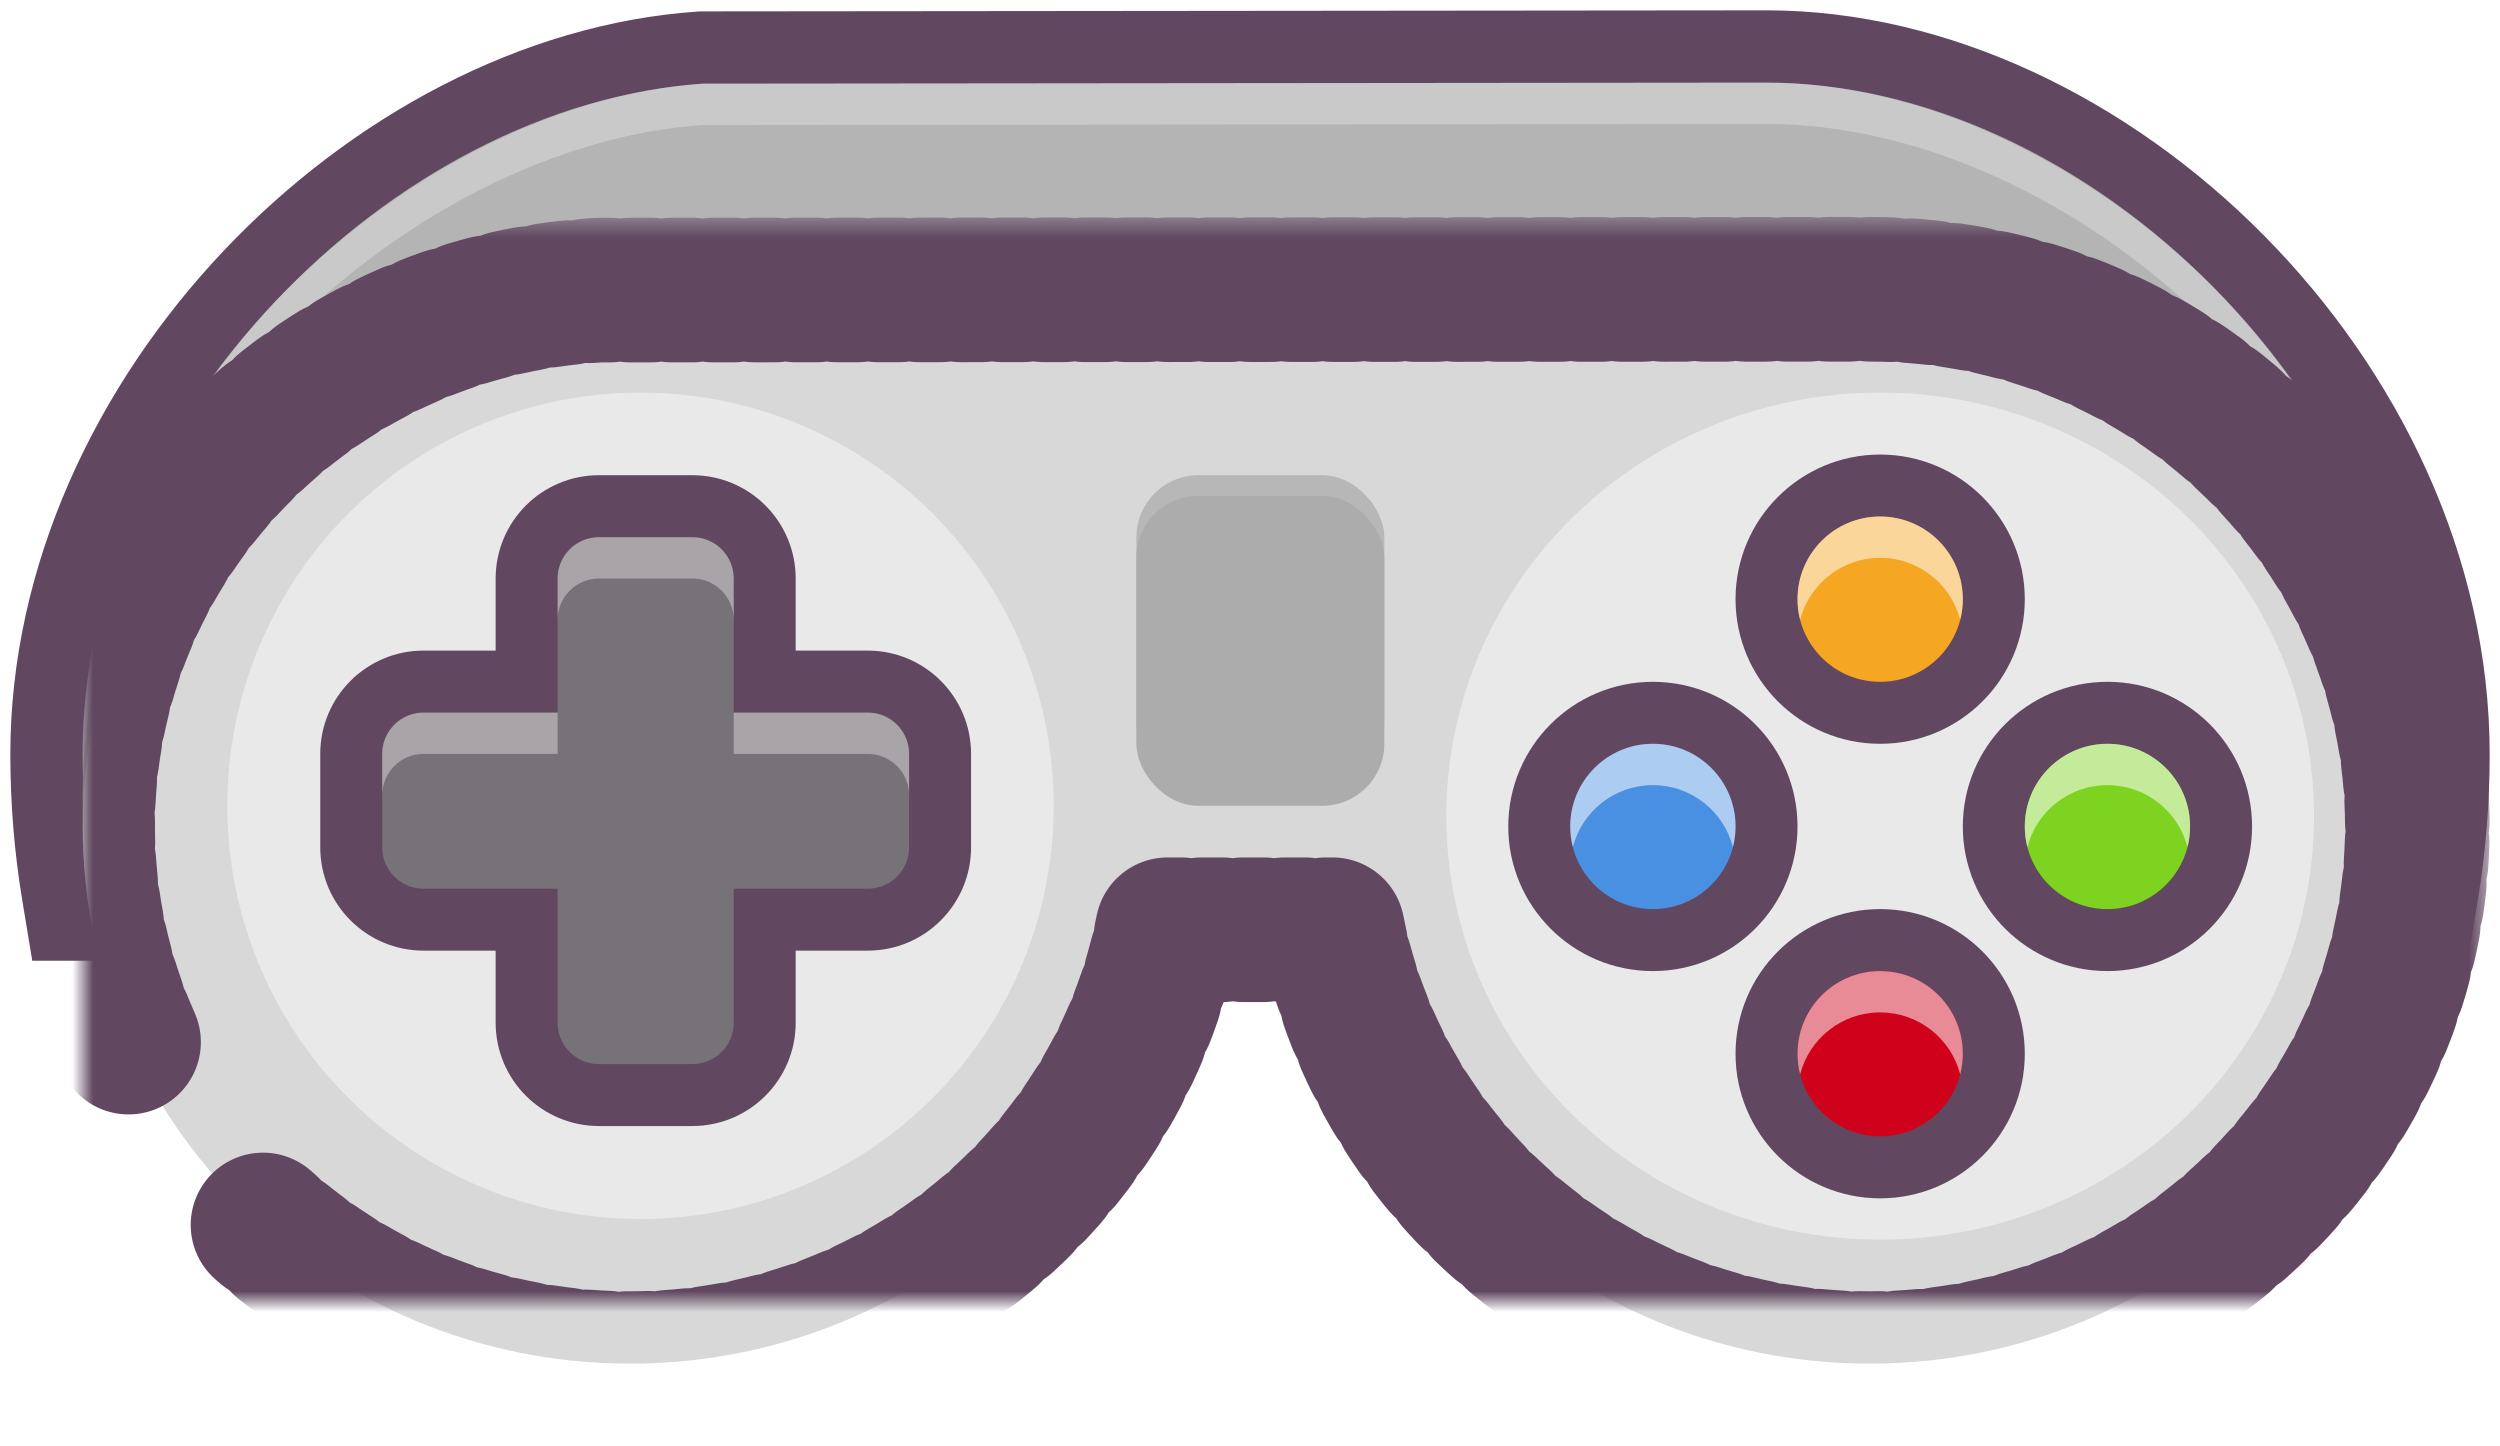 <?xml version="1.0" encoding="UTF-8"?>
<svg width="121px" height="70px" viewBox="0 0 121 70" version="1.1" xmlns="http://www.w3.org/2000/svg" xmlns:xlink="http://www.w3.org/1999/xlink">
    <!-- Generator: Sketch 51.2 (57519) - http://www.bohemiancoding.com/sketch -->
    <title>Group</title>
    <desc>Created with Sketch.</desc>
    <defs>
        <path d="M2.222,46.438 C0.793,43.243 0,39.713 0,36 C0,22.135 11.062,10.804 25,10.041 L86,10 C86.166,10.002 86.333,10 86.5,10 C101.136,10 113,21.641 113,36 C113,50.359 101.136,62 86.5,62 C73.608,62 62.866,52.967 60.49,41 L52.51,41 C50.134,52.967 39.392,62 26.5,62 C24.527,62 22.605,61.788 20.755,61.387 C18.092,60.81 15.579,59.839 13.283,58.54 C11.647,57.615 10.121,56.523 8.73,55.288" id="path-1"></path>
        <mask id="mask-2" maskContentUnits="userSpaceOnUse" maskUnits="objectBoundingBox" x="-3.5" y="-3.5" width="120" height="59">
            <rect x="-3.5" y="6.5" width="120" height="59" fill="white"></rect>
            <use xlink:href="#path-1" fill="black"></use>
        </mask>
        <rect id="path-3" x="51" y="19" width="12" height="15" rx="3"></rect>
        <filter x="-4.2%" y="-3.3%" width="108.3%" height="106.7%" filterUnits="objectBoundingBox" id="filter-4">
            <feOffset dx="0" dy="1" in="SourceAlpha" result="shadowOffsetInner1"></feOffset>
            <feComposite in="shadowOffsetInner1" in2="SourceAlpha" operator="arithmetic" k2="-1" k3="1" result="shadowInnerInner1"></feComposite>
            <feColorMatrix values="0 0 0 0 1   0 0 0 0 1   0 0 0 0 1  0 0 0 0.352 0" type="matrix" in="shadowInnerInner1"></feColorMatrix>
        </filter>
    </defs>
    <g stroke="none" stroke-width="1" fill="none" fill-rule="evenodd">
        <g transform="translate(4, 4)">
            <path d="M58.984,40.373 L54.016,40.373 L53.954,40.75 L-0.954,40.75 L-1.196,39.286 C-1.564,37.068 -1.75,34.798 -1.75,32.5 C-1.75,15.271 13.938,-0.604 29.881,-1.695 L29.998,-1.699 L81.02,-1.75 C81.101,-1.749 81.169,-1.749 81.326,-1.75 C81.411,-1.75 81.411,-1.75 81.5,-1.75 C98.045,-1.75 114.75,14.501 114.75,32.5 C114.75,34.798 114.564,37.068 114.196,39.286 L113.954,40.75 L59.046,40.75 L58.984,40.373 Z" stroke="#614860" stroke-width="3.5" fill="#B4B4B4"></path>
            <path d="M112.47,39 L60.53,39 C60.509,38.875 60.489,38.749 60.47,38.623 L52.53,38.623 C52.511,38.749 52.491,38.875 52.47,39 L0.53,39 C0.182,36.9 0,34.726 0,32.5 C0,15.168 16.062,1.005 30,0.051 L81,0 C81.166,0.002 81.333,0 81.5,0 C96.136,0 113,14.551 113,32.5 C113,34.726 112.818,36.9 112.47,39 Z" fill="#FFFFFF" opacity="0.278"></path>
            <path d="M112.47,41 L60.53,41 C60.509,40.875 60.489,40.749 60.47,40.623 L52.53,40.623 C52.511,40.749 52.491,40.875 52.47,41 L0.53,41 C0.182,38.9 0,36.726 0,34.5 C0,17.168 16.062,3.005 30,2.051 L81,2 C81.166,2.002 81.333,2 81.5,2 C96.136,2 113,16.551 113,34.5 C113,36.726 112.818,38.9 112.47,41 Z" fill="#B4B4B4"></path>
            <path d="M25,10.041 L25,10 L86,10 L86,10.005 C86.166,10.002 86.333,10 86.5,10 C101.136,10 113,21.641 113,36 C113,50.359 101.136,62 86.5,62 C73.608,62 62.866,52.967 60.49,41 L52.51,41 C50.134,52.967 39.392,62 26.5,62 C11.864,62 0,50.359 0,36 C0,22.135 11.062,10.804 25,10.041 Z" fill="#D8D8D8"></path>
            <use stroke="#614860" mask="url(#mask-2)" stroke-width="7" stroke-linecap="round" stroke-linejoin="round" stroke-dasharray="1,1" xlink:href="#path-1"></use>
            <circle fill="#E9E9E9" cx="27" cy="35" r="20"></circle>
            <ellipse fill="#E9E9E9" cx="87" cy="35.5" rx="21" ry="20.5"></ellipse>
            <circle stroke="#614860" stroke-width="3" fill="#F5A623" cx="87" cy="25" r="5.5"></circle>
            <circle stroke="#614860" stroke-width="3" fill="#D0021B" cx="87" cy="47" r="5.5"></circle>
            <circle stroke="#614860" stroke-width="3" fill="#7ED321" cx="98" cy="36" r="5.5"></circle>
            <circle stroke="#614860" stroke-width="3" fill="#4A90E2" cx="76" cy="36" r="5.5"></circle>
            <path d="M72.126,37 C72.044,36.68 72,36.345 72,36 C72,33.791 73.791,32 76,32 C78.209,32 80,33.791 80,36 C80,36.345 79.956,36.68 79.874,37 C79.43,35.275 77.864,34 76,34 C74.136,34 72.57,35.275 72.126,37 Z M94.126,37 C94.044,36.68 94,36.345 94,36 C94,33.791 95.791,32 98,32 C100.209,32 102,33.791 102,36 C102,36.345 101.956,36.68 101.874,37 C101.43,35.275 99.864,34 98,34 C96.136,34 94.57,35.275 94.126,37 Z M83.126,48 C83.044,47.68 83,47.345 83,47 C83,44.791 84.791,43 87,43 C89.209,43 91,44.791 91,47 C91,47.345 90.956,47.68 90.874,48 C90.43,46.275 88.864,45 87,45 C85.136,45 83.57,46.275 83.126,48 Z M83.126,26 C83.044,25.68 83,25.345 83,25 C83,22.791 84.791,21 87,21 C89.209,21 91,22.791 91,25 C91,25.345 90.956,25.68 90.874,26 C90.43,24.275 88.864,23 87,23 C85.136,23 83.57,24.275 83.126,26 Z" fill="#FFFFFF" opacity="0.541"></path>
            <path d="M33.011,28.989 L38,28.989 C39.933,28.989 41.5,30.556 41.5,32.489 L41.5,37.011 C41.5,38.944 39.933,40.511 38,40.511 L33.011,40.511 L33.011,45.5 C33.011,47.433 31.444,49 29.511,49 L24.989,49 C23.056,49 21.489,47.433 21.489,45.5 L21.489,40.511 L16.5,40.511 C14.567,40.511 13,38.944 13,37.011 L13,32.489 C13,30.556 14.567,28.989 16.5,28.989 L21.489,28.989 L21.489,24 C21.489,22.067 23.056,20.5 24.989,20.5 L29.511,20.5 C31.444,20.5 33.011,22.067 33.011,24 L33.011,28.989 Z" stroke="#614860" stroke-width="3" fill="#777278"></path>
            <path d="M40,34.489 C40,33.385 39.105,32.489 38,32.489 L31.511,32.489 L31.511,30.489 L38,30.489 C39.105,30.489 40,31.385 40,32.489 L40,34.489 Z M31.511,41.011 L31.511,45.5 L31.511,41.011 Z M22.989,45.5 L22.989,41.011 L22.989,45.5 Z M14.5,34.489 L14.5,32.489 C14.5,31.385 15.395,30.489 16.5,30.489 L22.989,30.489 L22.989,32.489 L16.5,32.489 C15.395,32.489 14.5,33.385 14.5,34.489 Z M22.989,26 L22.989,24 C22.989,22.895 23.885,22 24.989,22 L29.511,22 C30.615,22 31.511,22.895 31.511,24 L31.511,26 C31.511,24.895 30.615,24 29.511,24 L24.989,24 C23.885,24 22.989,24.895 22.989,26 Z" fill="#FFFFFF" opacity="0.358"></path>
            <g opacity="0.206">
                <use fill="#353535" fill-rule="evenodd" xlink:href="#path-3"></use>
                <use fill="black" fill-opacity="1" filter="url(#filter-4)" xlink:href="#path-3"></use>
            </g>
        </g>
    </g>
</svg>